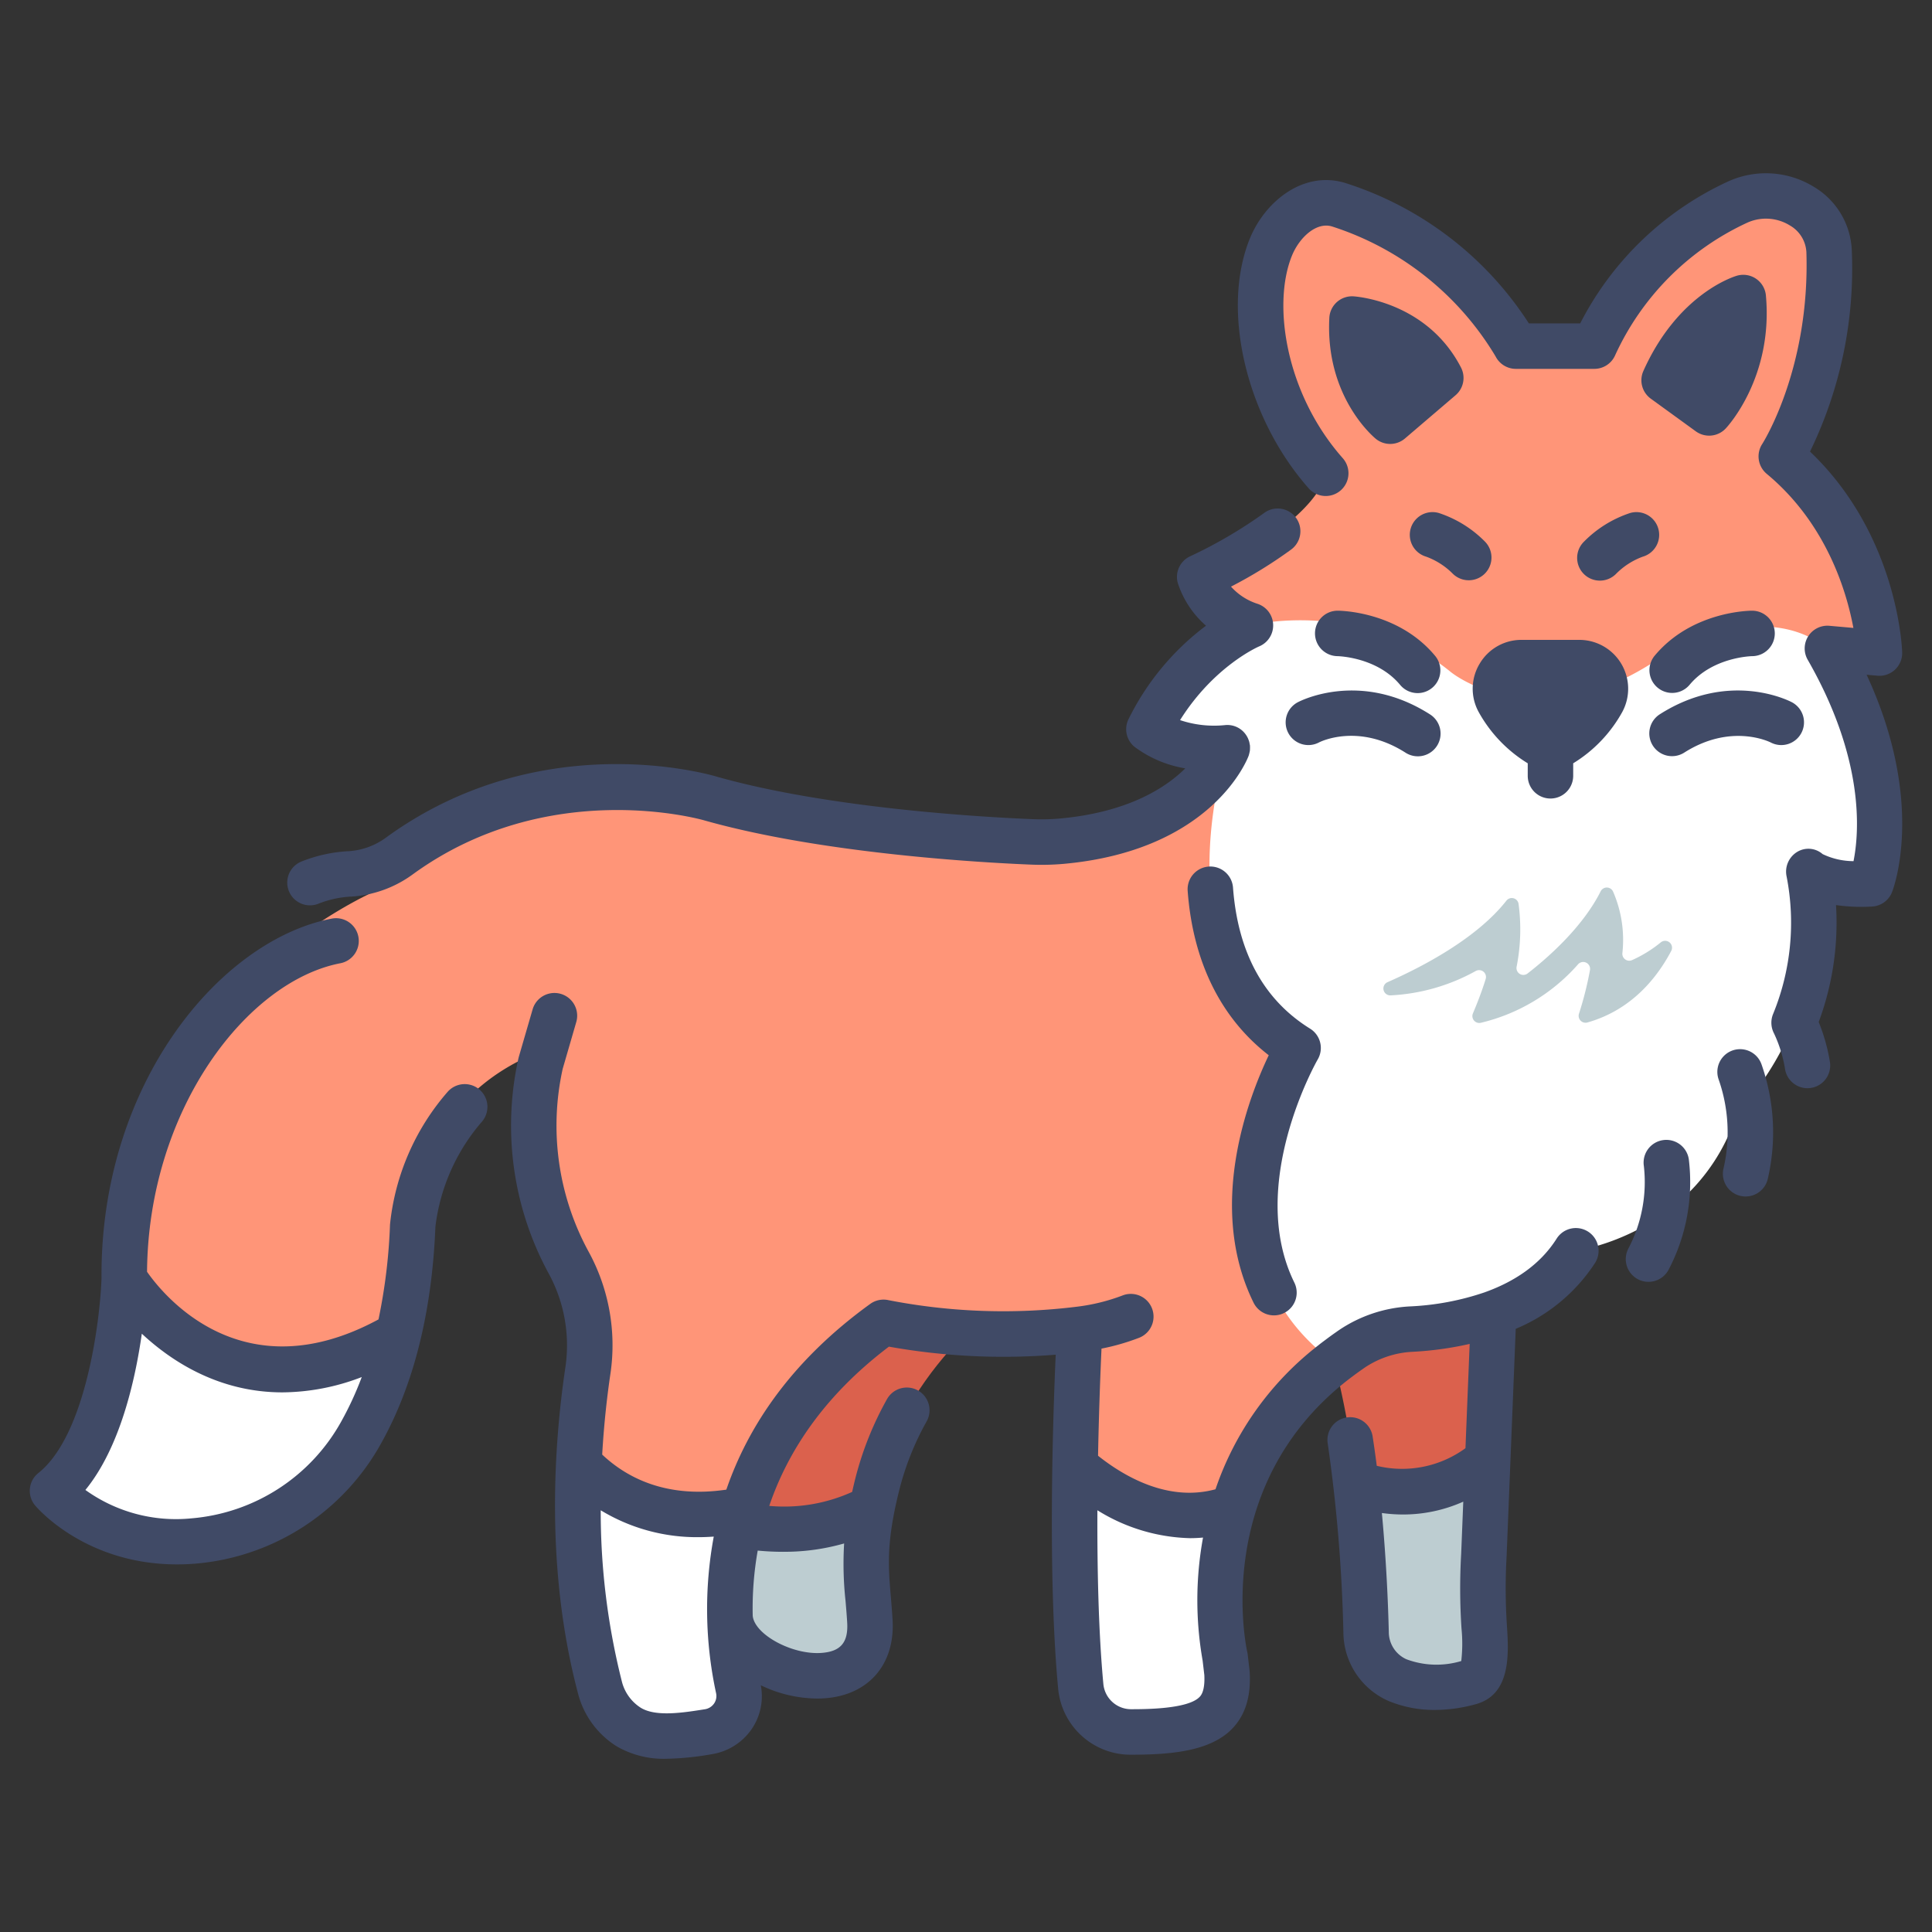 <?xml version="1.0" encoding="UTF-8" standalone="no"?> <svg id="icons" xmlns="http://www.w3.org/2000/svg" viewBox="0 0 340 340"><rect x="0" y="0" width="340" height="340" fill="#333333" stroke="none"/><title>21_fox</title><path d="M263.1,224.993,261.813,256.9q-11.592,12.169-23.185,4.155a148.083,148.083,0,0,0-4.454-23.7l7.608-9.66S264.457,212.213,263.1,224.993Z" style="fill:#db614d"/><path d="M179.636,226.767s-19.467,11.572-25.223,34.327c-.373,1.475-.681,2.837-.934,4.106-6.956,5.67-14.963,6.814-24.194,2.691.685-6.8,1.534-13.872,1.732-19.03l24.623-32.319Z" style="fill:#db614d"/><path d="M153.085,285.339c-.384-6.634-1.441-10.937.395-20.139-4.889,2.9-12.632,5.191-24.232,3.081-.63,6.311-1.106,12.356-.769,16.381C129.33,294.815,154,301.168,153.085,285.339Z" style="fill:#bdcdd1"/><path d="M258.673,296.054c2.828-.779,2.858-4.519,2.522-9.723a102.732,102.732,0,0,1-.058-12.629l.676-16.8a23.129,23.129,0,0,1-23.186,4.156c1.237,10.659,1.647,20.636,1.782,26.224a9.284,9.284,0,0,0,5.563,8.414A19.611,19.611,0,0,0,258.673,296.054Z" style="fill:#bdcdd1"/><path d="M216,131.582s-5.686,15.433-32.085,16.651c0,0-34.608-.849-58.89-7.716,0,0-33.689-11.672-58.244,15.976,0,0-45.321,18.545-44.915,68.5,1.19,17.094,33.439,36.473,48.247,9.832,1.3-5.481,1.39-11.8,1.687-19.142,0,0,1.357-22.653,23.983-30.9a49.823,49.823,0,0,0,4.2,37.236,30.525,30.525,0,0,1,3.5,19.056,165.116,165.116,0,0,0-1.607,16.465c7.48,10.848,17.164,13.611,29.1,8.107,3.316-11.044,10.457-22.783,24.51-32.94a108.422,108.422,0,0,0,34.522,1.218s-.587,10.531-.809,24.1q12.143,15.012,27.78,7.261c2.82-9.37,8.768-19.615,20.748-27.788C247.658,190.566,249.132,149.359,216,131.582Z" style="fill:#ff9578"/><path d="M220.059,110.057s-10.137,4.13-17.055,16.722a1.858,1.858,0,0,0,.709,2.538A21.356,21.356,0,0,0,216,131.582s-11.474,34.129,9.365,50.679a4.6,4.6,0,0,1,1.354,5.55c-4.363,9.336-13.986,35.821,7.982,51.9l0,0c1.025-.8,2.087-1.584,3.217-2.347a20.585,20.585,0,0,1,10.436-3.464c7.49-.391,21.932-2.643,28.968-13.783,0,0,21.525-2.843,28.43-24.369,0,0,17.464-17.057,12.59-42.238,0,0,2.75,2.151,9.538,2.075a1.855,1.855,0,0,0,1.773-1.363c1.187-4.39,3.81-19.415-8.062-40.107l9.163.812C311.848,94.664,248.326,88.418,220.059,110.057Z" style="fill:#fff"/><path d="M313.475,80.32s11.779-12.453,8.419-36.057a11.405,11.405,0,0,0-16-8.74c-8.245,3.769-16.962,12.092-25.317,25.391H266.765s-8.02-16.552-30.7-24.789c-4.826-1.753-10.608,1.6-12.055,6.523-3.255,11.079-.876,27.728,9.291,40.643,0,0-.239,7.365-20.858,17.591a1.589,1.589,0,0,0-.721,2.135,14.006,14.006,0,0,0,8.334,7.04s19.049-4.872,35.1,8.077c0,0,5.928,5.157,17.7,5.157,0,0,9.341-.34,20.406-8.312,0,0,16.8-10.026,28.332-.861a16.74,16.74,0,0,0,7.694,1.086,1.576,1.576,0,0,0,1.359-1.73C330.147,108.514,327.465,91.94,313.475,80.32Z" style="fill:#ff9578"/><path d="M110.643,303.928c3.861,2.394,9.287,1.574,14,.828a6.357,6.357,0,0,0,5.284-7.61,64.335,64.335,0,0,1,1.042-31.5c-15.392,3.231-24.592-3.268-29.1-8.108-.544,11.57.042,25.561,3.708,39.445A11.638,11.638,0,0,0,110.643,303.928Z" style="fill:#fff"/><path d="M215.925,294.451l-.334-2.851a55.924,55.924,0,0,1,1.394-26.308c-12.049,4.592-23.079-3.16-27.789-7.264-.2,12.274-.1,27.03,1,38.732a8.876,8.876,0,0,0,8.825,8.037C211.646,304.785,216.384,302.55,215.925,294.451Z" style="fill:#fff"/><path d="M277.939,116.607H267.771a4.6,4.6,0,0,0-4.048,6.764,20.35,20.35,0,0,0,9.132,8.578,20.345,20.345,0,0,0,9.131-8.578A4.594,4.594,0,0,0,277.939,116.607Z" style="fill:#404a66"/><path d="M14.07,265.2c5.838,4.206,16.079,9.173,35.284,0,0,0,14.907-5.845,20.75-30.377-31.361,18.3-48.24-9.83-48.24-9.83s-.4,12.74-4.257,23.9c0,0-1.8,8.232-4.164,11.153C11.922,261.925,12.11,263.789,14.07,265.2Z" style="fill:#fff"/><path d="M294.111,167.34c-2.456,4.665-6.954,10.4-14.762,12.6a1.213,1.213,0,0,1-1.478-1.535,60.418,60.418,0,0,0,1.938-7.678,1.211,1.211,0,0,0-2.086-1.037A32.891,32.891,0,0,1,260.576,180a1.214,1.214,0,0,1-1.366-1.66c.66-1.558,1.554-3.8,2.241-6.038a1.211,1.211,0,0,0-1.743-1.423,34.4,34.4,0,0,1-14.963,4.29,1.213,1.213,0,0,1-.572-2.318c5.974-2.627,15.653-7.63,20.927-14.346a1.205,1.205,0,0,1,2.143.568,33.823,33.823,0,0,1-.342,11.043,1.21,1.21,0,0,0,1.927,1.2c3.542-2.747,9.684-8.119,12.87-14.474a1.209,1.209,0,0,1,2.187.09,21.289,21.289,0,0,1,1.632,10.763,1.213,1.213,0,0,0,1.682,1.276,22.409,22.409,0,0,0,5.072-3.129A1.211,1.211,0,0,1,294.111,167.34Z" style="fill:#bdcdd1"/><path d="M253.558,66.509l-8.909,7.613s-7.346-5.958-6.715-17.979C237.934,56.143,248.536,56.79,253.558,66.509Z" style="fill:#404a66"/><path d="M292.858,66.916l7.924,5.749s7.159-7.577,6-20.307C306.786,52.358,298.3,54.767,292.858,66.916Z" style="fill:#404a66"/><path d="M266.744,233.852a30.7,30.7,0,0,0,13.962-11.6,4,4,0,1,0-6.764-4.272c-2.968,4.7-7.576,7.572-12.329,9.324-.1.033-.2.069-.3.111a47.254,47.254,0,0,1-13.166,2.49,24.538,24.538,0,0,0-12.465,4.144c-.059.039-.121.085-.18.125-.01.007-.022.011-.032.018-.09.061-.17.125-.258.186-.62.428-1.255.888-1.9,1.374-.307.229-.617.458-.917.69l-.015.011c-.058.042-.116.086-.173.132-.02.016-.034.036-.054.052a54.031,54.031,0,0,0-18.245,25.45c-8.293,2.258-16.015-2.2-20.669-5.9.157-8.18.434-15.054.607-18.853a39.616,39.616,0,0,0,6.58-1.891,4,4,0,0,0-2.741-7.515,34.066,34.066,0,0,1-8.209,2.036,105.47,105.47,0,0,1-33.089-1.152,4,4,0,0,0-3.243.656c-13.952,10.084-21.511,21.6-25.321,32.684-10.659,1.572-17.609-2.172-21.847-6.17.326-5.683.909-10.6,1.463-14.314a34.32,34.32,0,0,0-3.94-21.553A46.366,46.366,0,0,1,99.024,188.1l2.4-8.272a4,4,0,0,0-7.682-2.232l-2.435,8.379c-.02.07-.038.14-.055.21a54.484,54.484,0,0,0,5.207,37.745,26.385,26.385,0,0,1,3.058,16.561c-2.136,14.352-3.49,35.98,2.2,57.519a15.546,15.546,0,0,0,6.818,9.319,16.527,16.527,0,0,0,8.841,2.184,50.7,50.7,0,0,0,7.9-.805,10.494,10.494,0,0,0,6.982-4.383,10.232,10.232,0,0,0,1.631-7.745,23.241,23.241,0,0,0,9.9,2.338c.446,0,.892-.015,1.33-.046,7.718-.547,12.413-5.949,11.96-13.764-.082-1.424-.195-2.743-.3-4.026-.464-5.432-.831-9.722,1.517-19.006a49.288,49.288,0,0,1,4.781-11.942,4,4,0,0,0-6.985-3.9,57.338,57.338,0,0,0-5.551,13.884c-.215.848-.4,1.652-.578,2.436a29.011,29.011,0,0,1-14.588,2.458c3.216-9.457,9.533-19.3,21.061-28.024a114.369,114.369,0,0,0,29.351,1.415c-.489,11.024-1.434,38.933.428,58.735a12.8,12.8,0,0,0,12.8,11.663h.011c7.015-.007,14.04-.577,17.908-4.675,2.255-2.389,3.233-5.626,2.991-9.9,0-.08-.012-.159-.021-.238l-.334-2.851a4.16,4.16,0,0,0-.08-.457c-.071-.3-6.506-28.993,17.736-47.853.272-.211.528-.4.791-.6.576-.432,1.161-.861,1.771-1.282.124-.085.254-.181.377-.265a16.56,16.56,0,0,1,8.405-2.785,58.859,58.859,0,0,0,10.067-1.389l-.739,18.352a18.909,18.909,0,0,1-15.612,3.1c-.221-1.727-.463-3.464-.73-5.2a4,4,0,0,0-7.906,1.221,275.347,275.347,0,0,1,2.767,33.387,13.256,13.256,0,0,0,8.03,12.013,20.975,20.975,0,0,0,8.07,1.542,27.214,27.214,0,0,0,7.224-1.019c6.235-1.718,5.763-9.011,5.451-13.837a99.616,99.616,0,0,1-.053-12.211ZM125.666,299.789a2.419,2.419,0,0,1-1.642,1.015c-3.843.61-8.627,1.366-11.273-.275a7.687,7.687,0,0,1-3.3-4.562,122.144,122.144,0,0,1-3.734-30.183,32.614,32.614,0,0,0,17.3,4.731c.84,0,1.709-.038,2.593-.1a69.987,69.987,0,0,0,.409,27.555A2.327,2.327,0,0,1,125.666,299.789Zm12.13-26.7a38.128,38.128,0,0,0,10.757-1.467,60.214,60.214,0,0,0,.25,10.136c.1,1.213.211,2.461.289,3.808.2,3.489-1.156,5.081-4.54,5.32-5.147.374-11.809-3.253-12.087-6.562l0-.019a58.242,58.242,0,0,1,.881-11.428C134.9,273.025,136.383,273.093,137.8,273.093Zm73.314,25.538c-2.036,2.156-9.609,2.164-12.1,2.166h0a4.9,4.9,0,0,1-4.834-4.412c-.86-9.149-1.094-20.286-1.053-30.6a32.255,32.255,0,0,0,16.29,4.911q1.136,0,2.3-.107a61.258,61.258,0,0,0-.071,21.651l.3,2.551C212.077,297.606,211.351,298.376,211.11,298.631Zm46.048-6.313A15.139,15.139,0,0,1,247.5,292a5.259,5.259,0,0,1-3.094-4.817c-.113-4.67-.418-12.335-1.218-20.918a27.227,27.227,0,0,0,3.71.261,25.9,25.9,0,0,0,10.613-2.259l-.37,9.2a107.145,107.145,0,0,0,.059,13.121A26.94,26.94,0,0,1,257.158,292.318Z" style="fill:#404a66"/><path d="M59.845,169.526a4,4,0,1,0-1.532-7.851c-19.653,3.834-40.693,29.107-40.449,63.267-.25,7.352-2.716,27.61-11.111,34.285a4,4,0,0,0-.581,5.7c.376.449,8.866,10.382,24.973,10.38,1.046,0,2.127-.041,3.238-.13A41.285,41.285,0,0,0,67.067,254.01c5.734-10.247,8.951-23.1,9.557-38.116a34.529,34.529,0,0,1,8.189-18.5,4,4,0,0,0-6.014-5.275,42.047,42.047,0,0,0-10.164,23.375,98.556,98.556,0,0,1-2.025,16.7c-23.88,12.928-37.771-4.142-40.733-8.381C26.105,195.213,43.462,172.723,59.845,169.526ZM49.709,245.034a39.447,39.447,0,0,0,13.954-2.694,56.817,56.817,0,0,1-3.578,7.763A33.292,33.292,0,0,1,33.742,267.2a27.3,27.3,0,0,1-18.714-4.992c6.071-7.419,8.752-19.2,9.93-27.5C30.205,239.6,38.541,245.034,49.709,245.034Z" style="fill:#404a66"/><path d="M230.553,181.026c-8.151-5.055-12.714-13.409-13.564-24.83a4,4,0,1,0-7.978.594c.928,12.476,5.84,22.392,14.267,28.914-3.614,7.563-10.963,26.686-2.671,43.546a4,4,0,0,0,7.179-3.531c-8.478-17.237,3.987-39.061,4.111-39.275A4,4,0,0,0,230.553,181.026Z" style="fill:#404a66"/><path d="M330.4,118.915a4,4,0,0,0,4.351-4.111c-.027-.877-.833-20.675-16.219-35.334a73.673,73.673,0,0,0,7.357-35.333,13.64,13.64,0,0,0-6.671-11.251,16.083,16.083,0,0,0-14.994-1,55.119,55.119,0,0,0-26.136,25.029h-9.029A60.1,60.1,0,0,0,236.91,32.253c-7.492-2.405-14.343,3.245-16.981,9.783-5.079,12.582-.618,31.457,10.377,43.9a4,4,0,1,0,6-5.3C226.278,69.3,223.877,53.626,227.347,45.03c1.308-3.239,4.331-6.056,7.118-5.16A52.077,52.077,0,0,1,263.2,62.725a4,4,0,0,0,3.567,2.189h13.808a4,4,0,0,0,3.621-2.3A47.414,47.414,0,0,1,307.553,39.16a8,8,0,0,1,7.45.524,5.77,5.77,0,0,1,2.893,4.7c.646,20.526-7.685,33.615-7.763,33.734a4,4,0,0,0,.787,5.275c10.487,8.711,14.051,20.67,15.246,27.111l-4.219-.374a4,4,0,0,0-3.823,5.974c10.012,17.45,9.1,30.257,8.065,35.445a12.7,12.7,0,0,1-5.439-1.243,3.806,3.806,0,0,0-4.478-.385,4.066,4.066,0,0,0-1.855,4.348,42.367,42.367,0,0,1-2.4,24.224,4.038,4.038,0,0,0,.176,3.362,23.355,23.355,0,0,1,1.948,6.307,4,4,0,0,0,3.94,3.344,4.046,4.046,0,0,0,.663-.056,4,4,0,0,0,3.288-4.6,32.844,32.844,0,0,0-1.97-6.992,50.192,50.192,0,0,0,3.045-20.578,31.823,31.823,0,0,0,6.342.257,4,4,0,0,0,3.513-2.527c.271-.688,5.968-15.748-4.469-38.265Z" style="fill:#404a66"/><path d="M222.466,90.278a81.07,81.07,0,0,1-13.077,7.647,4,4,0,0,0-2.13,4.633,16.865,16.865,0,0,0,4.978,7.555,45.83,45.83,0,0,0-13.626,16.431,4,4,0,0,0,1.017,4.862,20.521,20.521,0,0,0,8.961,3.815c-3.557,3.516-10.213,7.75-22.117,8.831a37.009,37.009,0,0,1-4.88.1c-7.953-.323-35.461-1.82-55.412-7.462-1.253-.379-30.981-9.041-58.137,10.629a12.454,12.454,0,0,1-6.562,2.468,25.956,25.956,0,0,0-8.454,1.837,4,4,0,1,0,3.048,7.4,17.98,17.98,0,0,1,5.852-1.245,20.422,20.422,0,0,0,10.809-3.977c23.866-17.284,50.867-9.527,51.2-9.43,20.861,5.9,49.157,7.445,57.33,7.778a44.638,44.638,0,0,0,5.93-.125c26.119-2.371,32.305-18.374,32.556-19.053.009-.026.011-.053.02-.079a4.152,4.152,0,0,0,.109-.419c.027-.12.06-.238.076-.358s.015-.245.02-.369a3.963,3.963,0,0,0,0-.422c0-.033,0-.065,0-.1-.01-.107-.042-.205-.06-.309s-.035-.226-.065-.336a3.86,3.86,0,0,0-.182-.524c-.022-.051-.039-.1-.063-.153a4.031,4.031,0,0,0-.353-.608l-.007-.01a3.956,3.956,0,0,0-3.616-1.682,18.81,18.81,0,0,1-7.96-.874c6-9.555,13.824-12.934,13.893-12.963a4,4,0,0,0-.244-7.5,10.571,10.571,0,0,1-4.682-3.031,80.443,80.443,0,0,0,10.6-6.537,4,4,0,0,0-4.78-6.416Z" style="fill:#404a66"/><path d="M306.3,210.461a4.042,4.042,0,0,0,.908.1,4,4,0,0,0,3.893-3.1,36.17,36.17,0,0,0-1.1-20.145,4,4,0,0,0-7.551,2.643,28.173,28.173,0,0,1,.854,15.693A4,4,0,0,0,306.3,210.461Z" style="fill:#404a66"/><path d="M288.251,225.125a4,4,0,0,0,5.4-1.686,33.2,33.2,0,0,0,3.548-19.455,4,4,0,1,0-7.905,1.233,25.184,25.184,0,0,1-2.728,14.507A4,4,0,0,0,288.251,225.125Z" style="fill:#404a66"/><path d="M260.4,116.791a8.52,8.52,0,0,0-.2,8.472,24.426,24.426,0,0,0,8.656,9.064v2.2a4,4,0,1,0,8,0v-2.2a24.433,24.433,0,0,0,8.656-9.064,8.6,8.6,0,0,0-7.572-12.656H267.77A8.522,8.522,0,0,0,260.4,116.791Zm18.05,4.106a.548.548,0,0,1,.015.582,16.412,16.412,0,0,1-5.606,5.921,16.386,16.386,0,0,1-5.608-5.922.544.544,0,0,1,.015-.581.551.551,0,0,1,.507-.29h10.169A.552.552,0,0,1,278.447,120.9Z" style="fill:#404a66"/><path d="M238.179,52.15a4,4,0,0,0-4.239,3.782c-.73,13.9,7.824,21,8.188,21.3a4,4,0,0,0,5.119-.065l8.909-7.613a4,4,0,0,0,.955-4.877C251.116,53.07,238.7,52.182,238.179,52.15Zm6.876,16.363a18.578,18.578,0,0,1-2.845-7.2,15.407,15.407,0,0,1,6.086,4.434Z" style="fill:#404a66"/><path d="M310.77,52a4,4,0,0,0-5.076-3.486c-.42.119-10.347,3.075-16.486,16.769a4,4,0,0,0,1.3,4.873l7.924,5.75a4,4,0,0,0,5.256-.49C304.032,75.05,312.073,66.359,310.77,52ZM299.856,67.052l-1.892-1.374a25.81,25.81,0,0,1,4.522-5.894A23.68,23.68,0,0,1,299.856,67.052Z" style="fill:#404a66"/><path d="M253.219,90.282a4,4,0,0,0-2.234,7.682,12.8,12.8,0,0,1,4.694,3.013,4,4,0,0,0,5.657-5.656A20.319,20.319,0,0,0,253.219,90.282Z" style="fill:#404a66"/><path d="M286.871,90.282a20.312,20.312,0,0,0-8.116,5.039,4,4,0,1,0,5.657,5.656,12.786,12.786,0,0,1,4.69-3.011,4,4,0,0,0-2.231-7.684Z" style="fill:#404a66"/><path d="M231.417,111.45a4.01,4.01,0,0,0,3.965,4.023c.069,0,6.934.138,11.019,5.057a4,4,0,0,0,6.155-5.111c-6.524-7.856-16.721-7.946-17.151-7.946A3.99,3.99,0,0,0,231.417,111.45Z" style="fill:#404a66"/><path d="M226.722,129a4,4,0,0,0,5.411,1.65c.067-.036,6.831-3.525,15.2,1.8a4,4,0,1,0,4.293-6.75c-12.258-7.8-22.809-2.346-23.252-2.108A4,4,0,0,0,226.722,129Z" style="fill:#404a66"/><path d="M308.324,107.473c-.431,0-10.628.09-17.151,7.946a4,4,0,0,0,6.154,5.111c4.062-4.892,10.874-5.055,11.018-5.057a4,4,0,0,0-.021-8Z" style="fill:#404a66"/><path d="M317.006,129a4,4,0,0,0-1.65-5.41c-.444-.238-11-5.692-23.253,2.108a4,4,0,1,0,4.294,6.75c8.159-5.19,14.876-1.958,15.23-1.781A4,4,0,0,0,317.006,129Z" style="fill:#404a66"/></svg>